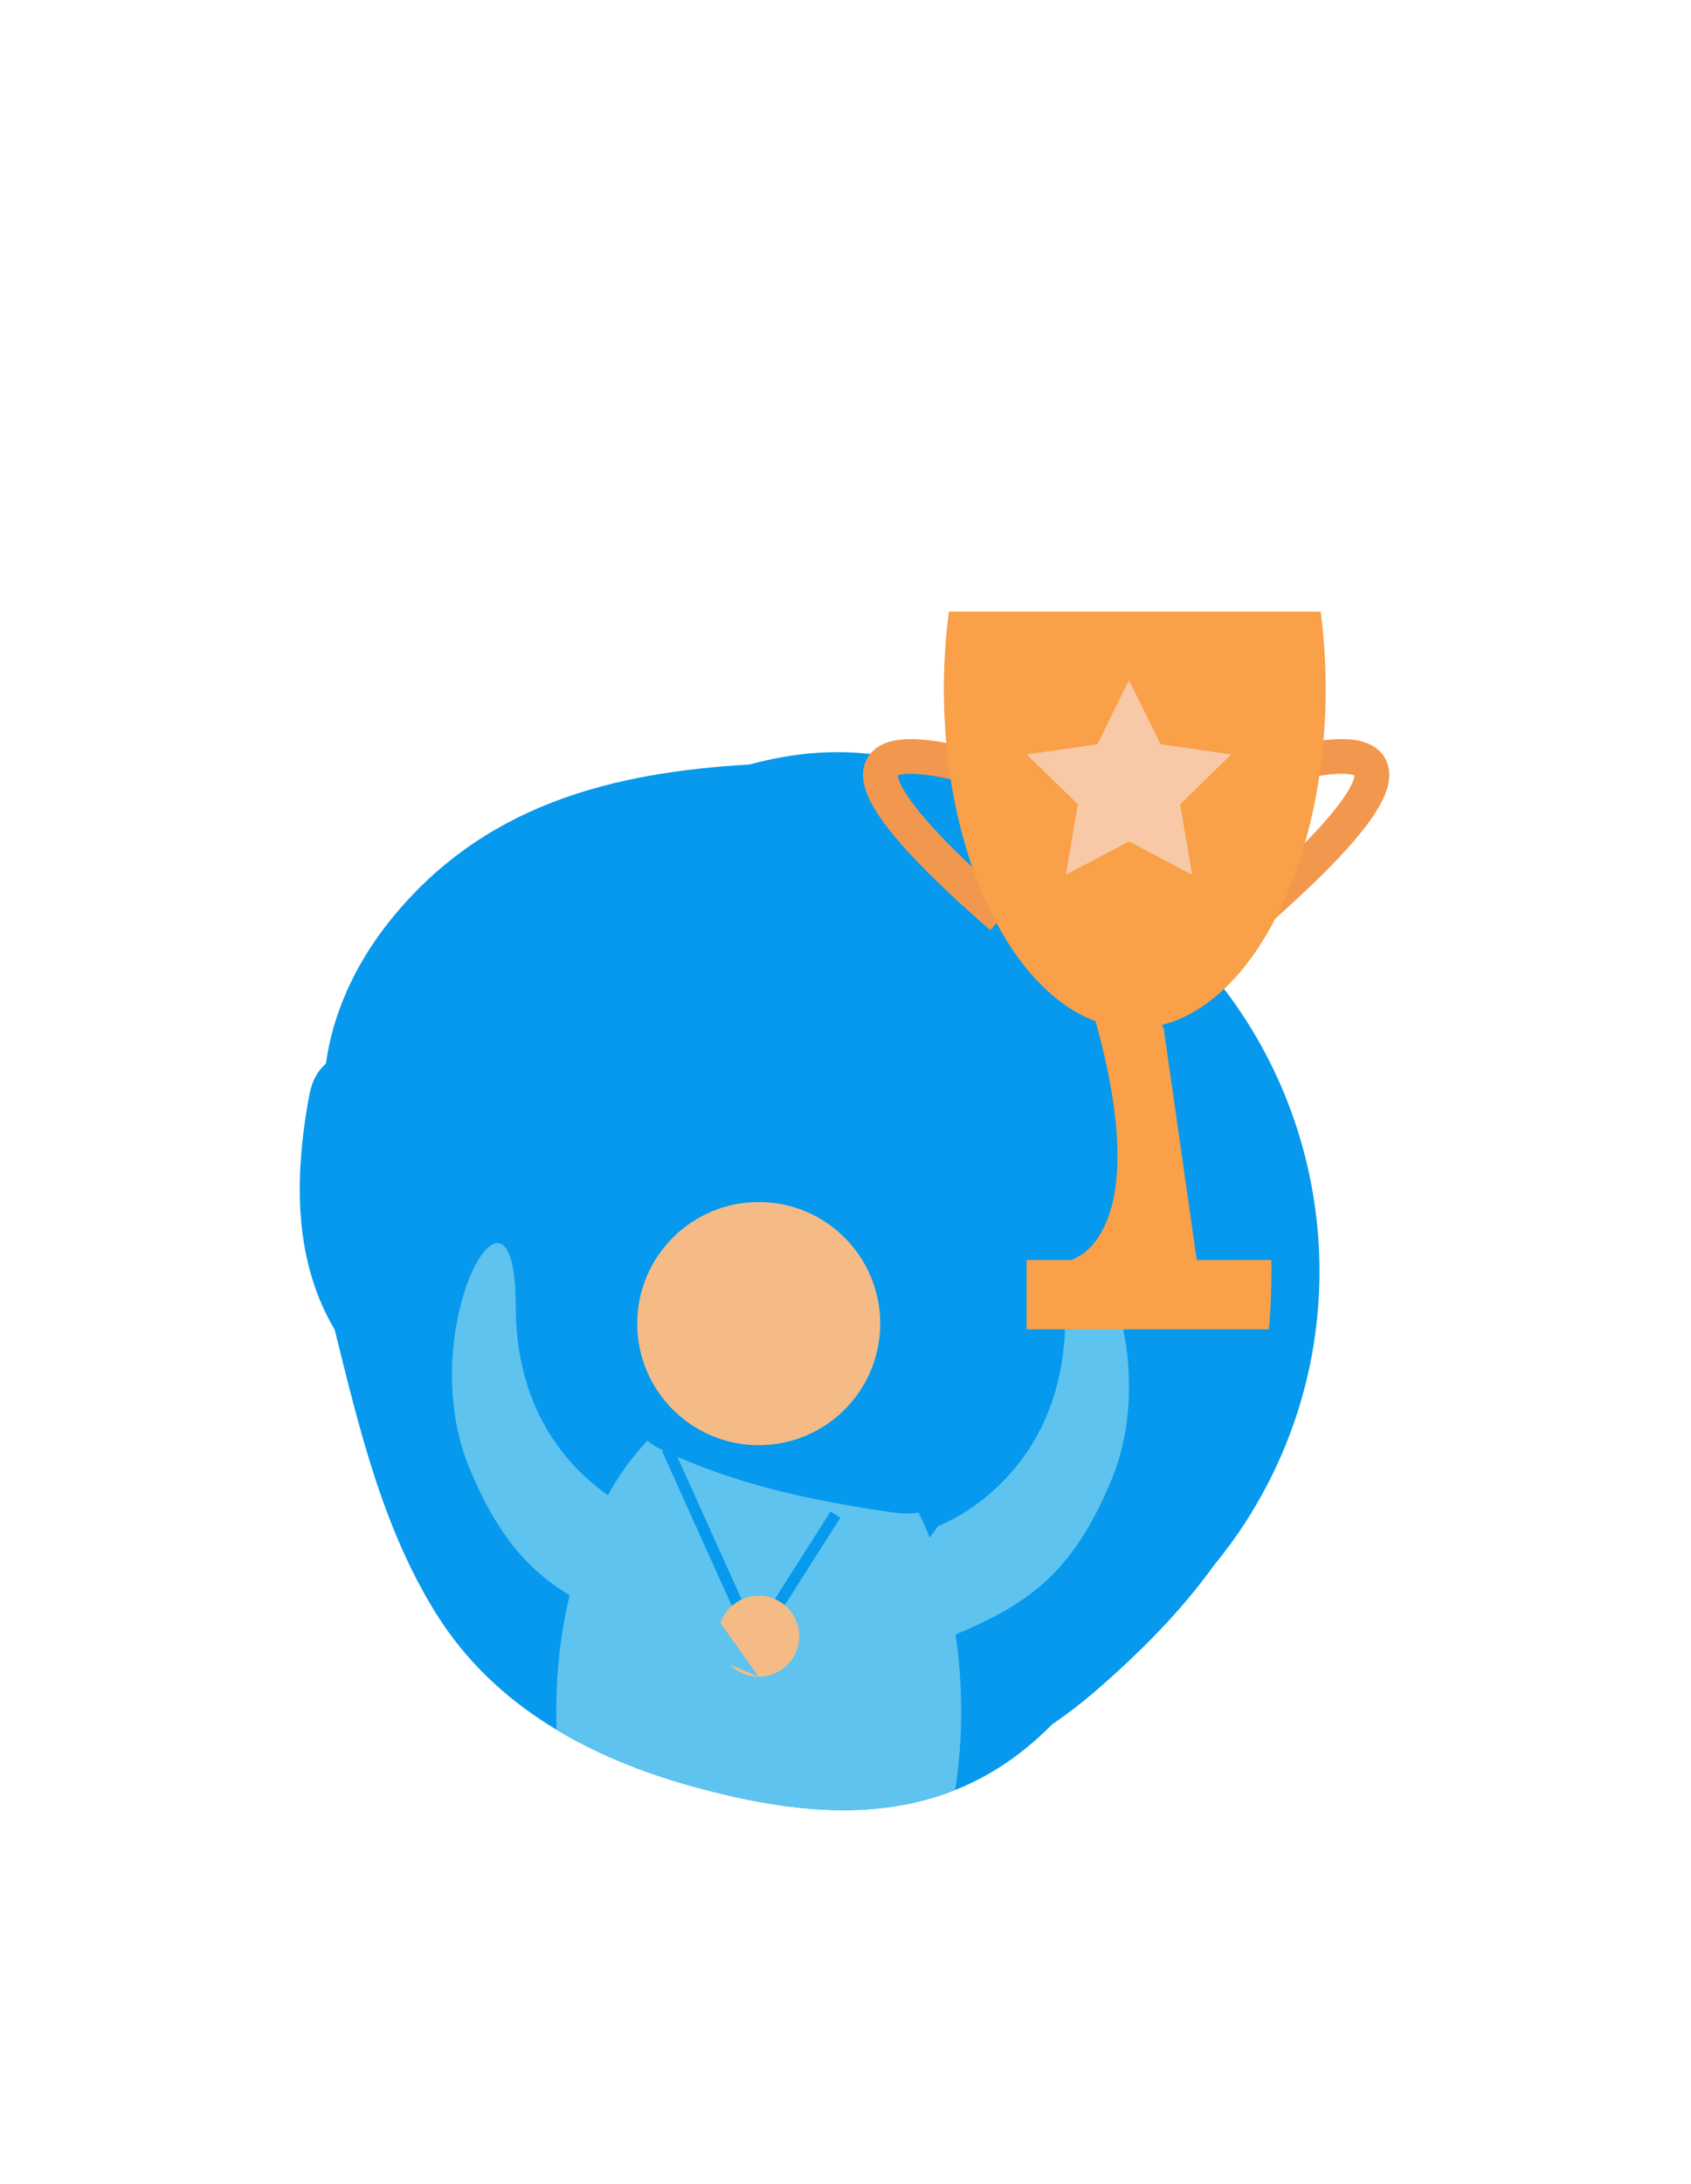 <?xml version="1.0" encoding="utf-8"?>
<!-- Generator: Adobe Illustrator 16.2.0, SVG Export Plug-In . SVG Version: 6.00 Build 0)  -->
<!DOCTYPE svg PUBLIC "-//W3C//DTD SVG 1.1//EN" "http://www.w3.org/Graphics/SVG/1.1/DTD/svg11.dtd">
<svg version="1.1" id="Слой_1" xmlns="http://www.w3.org/2000/svg" xmlns:xlink="http://www.w3.org/1999/xlink" x="0px" y="0px"
	 width="146.143px" height="188.652px" viewBox="0 0 146.143 188.652" enable-background="new 0 0 146.143 188.652"
	 xml:space="preserve">
<path fill="#0699ED" d="M104.362,83.657c-1.499-2.854-3.328-5.566-5.505-7.718c-3.269-3.236-8.74-5.258-12.756-7.332
	c-7.546-3.897-14.178-4.511-21.315-2.574c-11.851,0.686-23.092,3.444-31.175,13.604c-2.988,3.756-4.876,8.021-5.442,12.23
	c-0.682,0.588-1.196,1.452-1.418,2.629c-1.434,7.601-1.247,14.579,2.174,20.358c2.101,8.438,4.148,17.186,8.83,24.619
	c5.011,7.958,13.24,12.374,22.084,14.821c8.949,2.477,18.386,3.561,26.579-1.669c1.651-1.054,3.144-2.306,4.52-3.687
	c1.262-0.867,2.48-1.794,3.634-2.788c3.859-3.322,7.441-6.915,10.345-10.948c0.956-1.166,1.863-2.392,2.701-3.688
	C117.487,116.245,115.641,96.78,104.362,83.657z"/>
<path fill="#5EC3EF" d="M82.554,154.593c0.336-2.167,0.518-4.433,0.518-6.767c0-15.464-7.835-28-17.5-28s-17.5,12.536-17.5,28
	c0,0.528,0.011,1.052,0.029,1.573c3.602,2.168,7.6,3.751,11.737,4.896C67.411,156.391,75.331,157.473,82.554,154.593z"/>
<path fill="#0699ED" d="M79.901,121.005c-6.072-0.878-12.224-1.819-17.806-4.496c-5.785-2.774-10.86,5.848-5.047,8.635
	c6.458,3.097,13.148,4.486,20.194,5.504c2.695,0.39,5.36-0.621,6.15-3.492C84.046,124.779,82.603,121.395,79.901,121.005z"/>
<circle fill="#F4BB87" cx="65.572" cy="114.326" r="10.5"/>
<polyline fill="none" stroke="#0699ED" stroke-miterlimit="10" points="57.679,125.143 65.202,141.826 72.202,130.826 "/>
<circle fill="#F4BB87" cx="65.572" cy="141.326" r="3.5"/>
<path fill="#5EC3EF" d="M55.572,130.826c0,0-11-4-11-18s-9,2-4,14s11,12,25,18L55.572,130.826z"/>
<path fill="#5EC3EF" d="M81.06,131.826c0,0,11-4,11-18s9,2,4,14s-11,12-25,18L81.06,131.826z"/>
<path fill="#F9A048" d="M88.718,114.826h20.941c0.181-1.998,0.249-4.003,0.214-6H88.718V114.826z"/>
<path fill="#F9A048" d="M92.572,108.826c0,0,7.471-1.781,2-21s6,1,6,1l3,21"/>
<path fill="none" stroke="#F2984E" stroke-width="3" stroke-miterlimit="10" d="M85.572,66.714c0,0-22-7.5,1,12.5"/>
<path fill="none" stroke="#F2984E" stroke-width="3" stroke-miterlimit="10" d="M109.083,66.714c0,0,22-7.5-1,12.5"/>
<path fill="#F9A048" d="M82.005,52.826c-0.28,2.143-0.434,4.373-0.434,6.667c0,16.201,7.388,29.333,16.5,29.333
	s16.5-13.133,16.5-29.333c0-2.294-0.153-4.524-0.434-6.667H82.005z"/>
<polygon fill="#F7C9A6" points="97.572,58.746 100.302,64.28 106.407,65.167 101.99,69.474 103.032,75.555 97.572,72.684 
	92.111,75.555 93.154,69.474 88.736,65.167 94.841,64.28 "/>
</svg>
